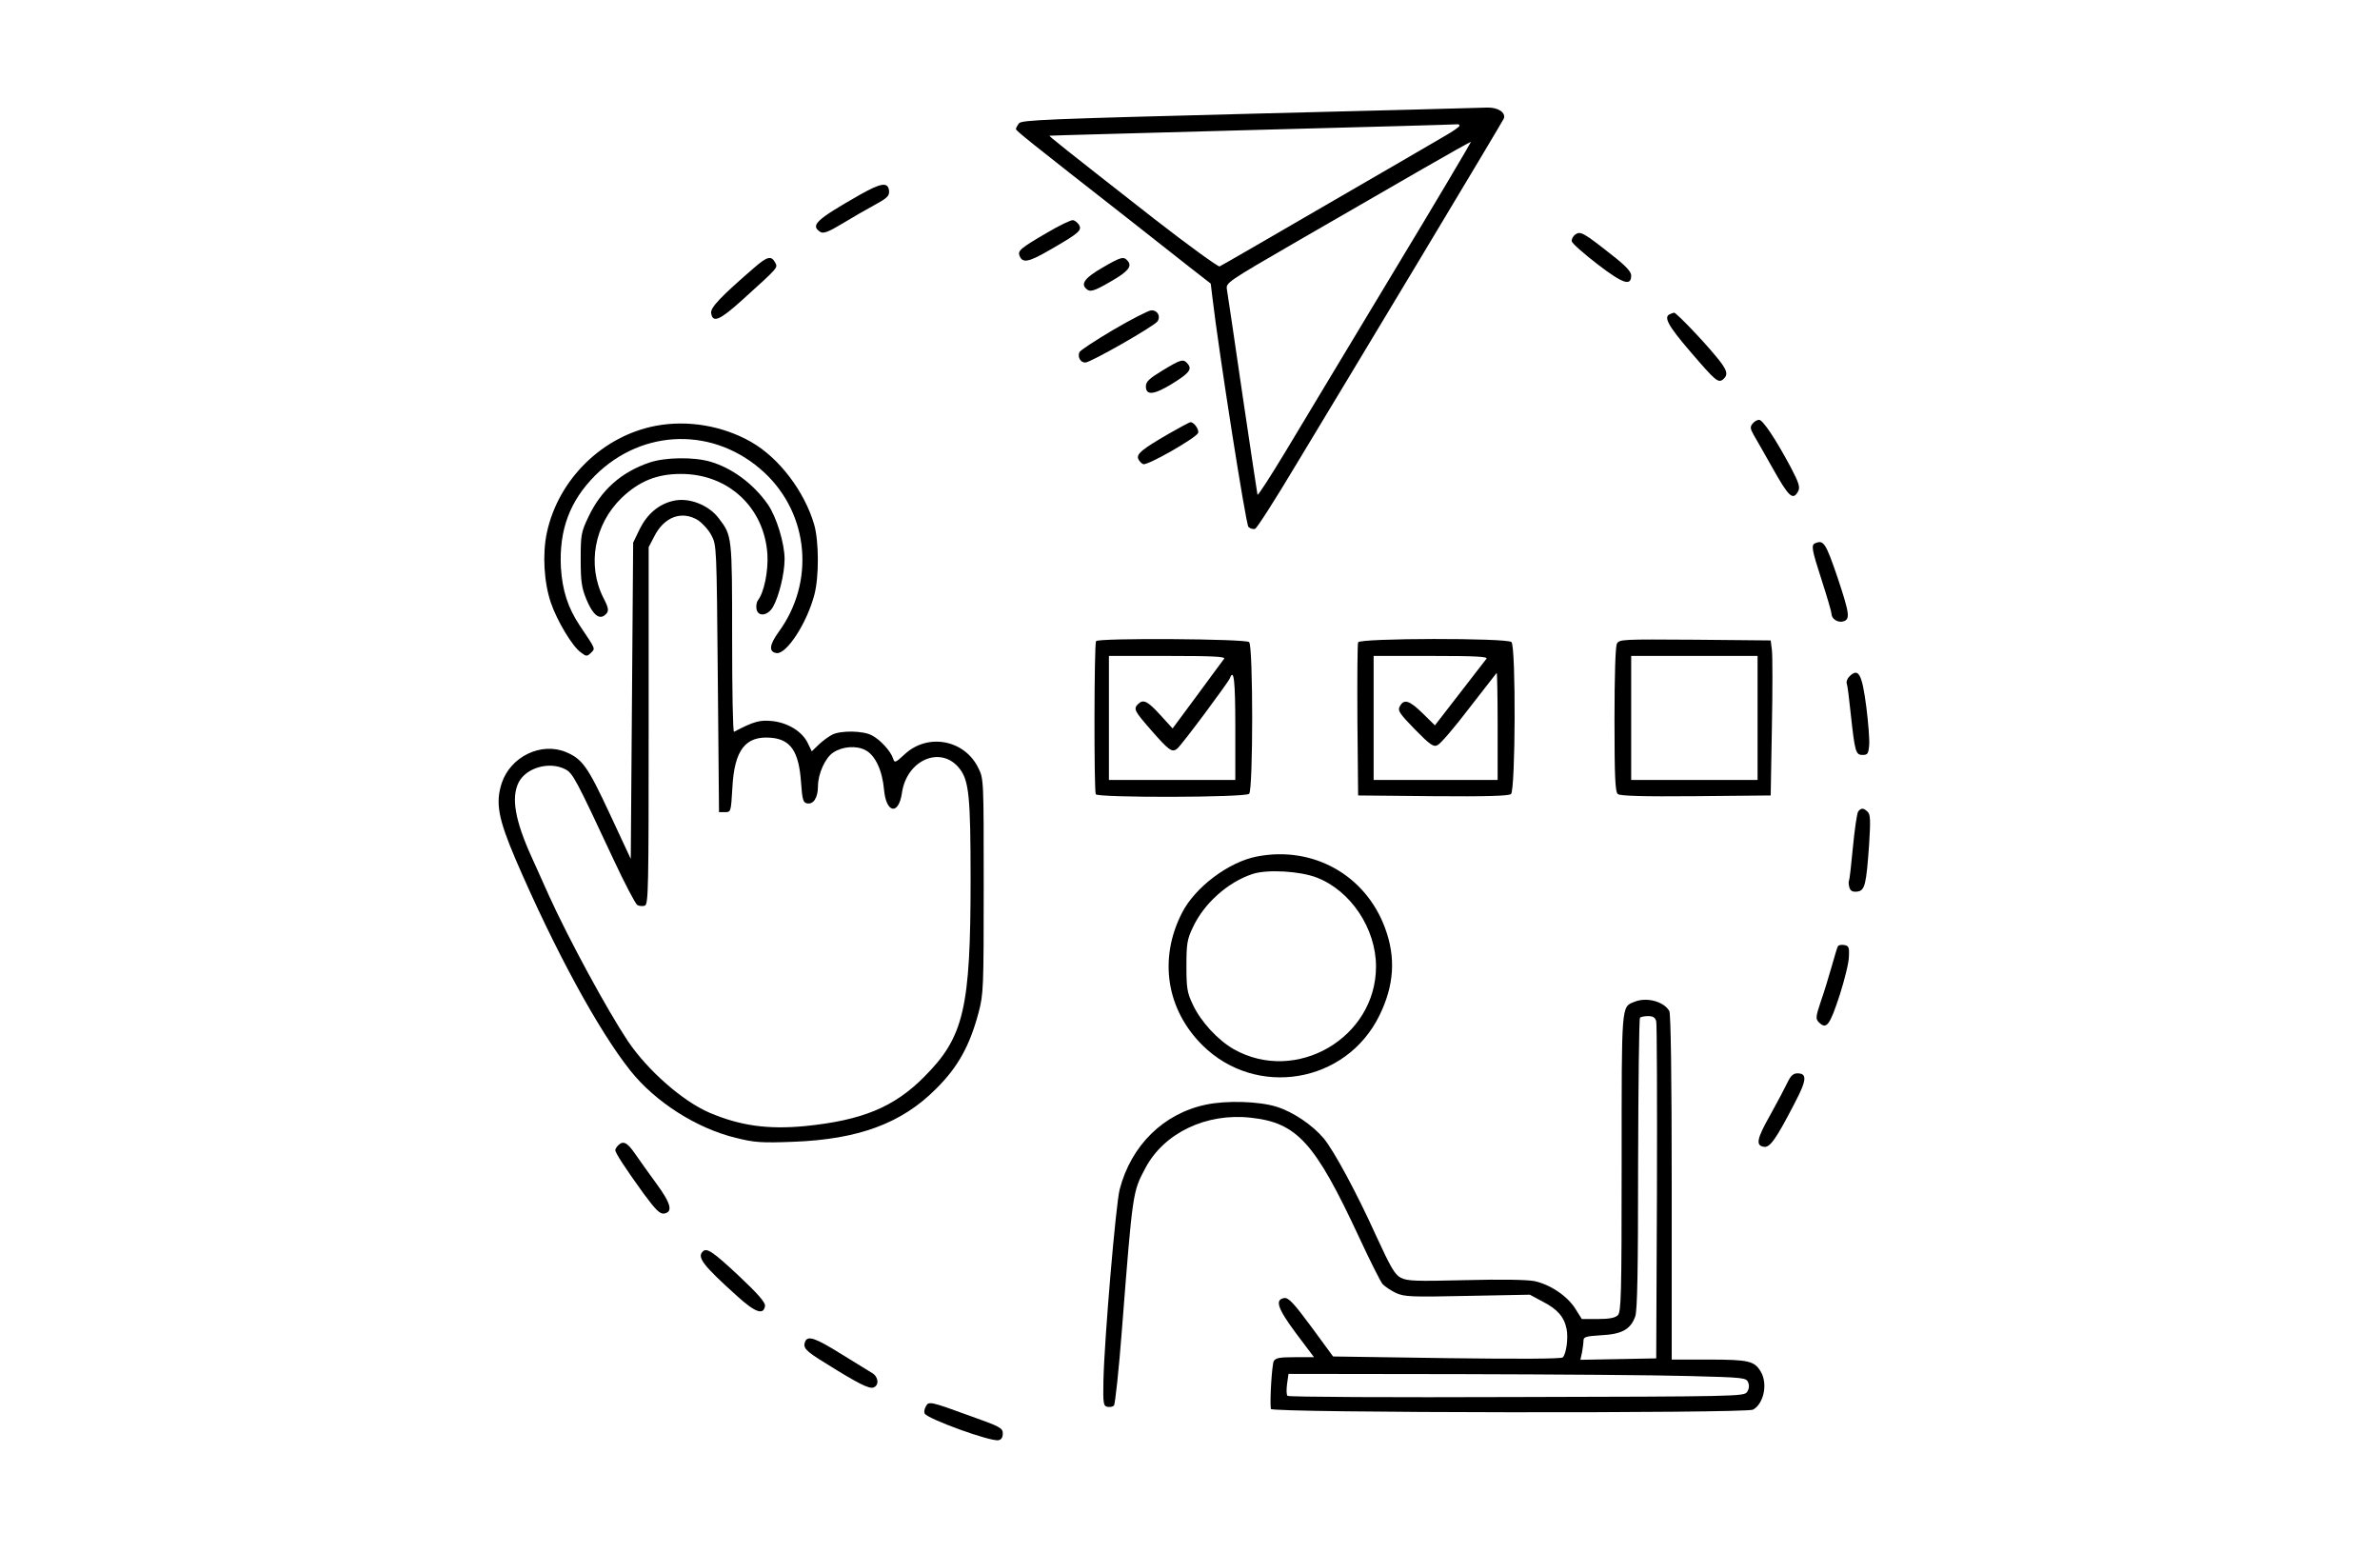 <?xml version="1.0" standalone="no"?>
<!DOCTYPE svg PUBLIC "-//W3C//DTD SVG 20010904//EN"
 "http://www.w3.org/TR/2001/REC-SVG-20010904/DTD/svg10.dtd">
<svg version="1.0" xmlns="http://www.w3.org/2000/svg"
 width="998pt" height="651pt" viewBox="0 0 998 651"
 preserveAspectRatio="xMidYMid meet">

<g transform="translate(0,651) scale(0.1,-0.1)"
fill="#000000" stroke="none">
<path d="M5240 6033 c-854 -22 -956 -26 -967 -40 -7 -9 -13 -20 -13 -24 0 -7
55 -51 478 -382 97 -77 213 -167 258 -203 l81 -63 7 -58 c28 -237 140 -950
151 -962 7 -7 20 -11 28 -8 8 3 84 122 169 264 86 142 316 524 512 850 196
326 359 599 362 606 9 25 -24 47 -69 46 -23 -1 -472 -13 -997 -26z m880 -50
c0 -5 -28 -24 -63 -44 -34 -20 -257 -150 -496 -288 -239 -139 -440 -255 -447
-258 -6 -2 -131 88 -276 201 -381 298 -441 346 -437 347 2 1 387 11 854 24
468 12 853 23 858 24 4 0 7 -2 7 -6z m-283 -624 c-183 -305 -385 -639 -447
-743 -63 -104 -115 -185 -117 -180 -1 5 -30 194 -63 419 -33 226 -62 424 -65
440 -5 30 -5 30 306 210 172 99 402 232 513 296 111 64 202 115 204 114 1 -1
-147 -252 -331 -556z"/>
<path d="M3605 5693 c-184 -105 -209 -128 -164 -156 12 -7 34 1 90 35 41 25
102 60 137 79 53 29 62 38 60 59 -4 38 -33 34 -123 -17z"/>
<path d="M4390 5534 c-110 -64 -123 -75 -115 -96 13 -33 38 -28 134 28 118 68
129 79 115 102 -6 9 -17 18 -25 19 -8 1 -57 -22 -109 -53z"/>
<path d="M6606 5527 c-10 -7 -17 -21 -15 -29 2 -9 51 -52 108 -96 107 -82 141
-93 141 -47 0 16 -22 40 -81 86 -119 94 -132 101 -153 86z"/>
<path d="M3163 5388 c-139 -120 -184 -167 -181 -190 6 -44 36 -31 130 54 156
141 150 135 138 158 -16 29 -33 25 -87 -22z"/>
<path d="M4623 5388 c-71 -41 -91 -66 -70 -87 17 -17 31 -14 105 29 73 42 90
63 71 86 -17 20 -27 18 -106 -28z"/>
<path d="M4668 5127 c-76 -45 -140 -87 -142 -94 -8 -21 5 -43 25 -43 22 0 290
153 303 173 14 22 -1 47 -26 46 -13 -1 -85 -38 -160 -82z"/>
<path d="M7003 5193 c-29 -11 -8 -49 84 -156 108 -126 118 -134 139 -117 23
20 17 40 -33 99 -55 67 -165 181 -173 180 -3 0 -11 -3 -17 -6z"/>
<path d="M4875 4957 c-56 -34 -70 -47 -70 -67 0 -38 32 -36 105 8 75 46 90 63
71 86 -19 23 -28 20 -106 -27z"/>
<path d="M7349 4734 c-11 -14 -10 -21 5 -48 10 -17 45 -78 77 -135 70 -125 87
-141 109 -101 9 17 4 35 -32 103 -64 119 -116 197 -132 197 -7 0 -20 -7 -27
-16z"/>
<path d="M2751 4725 c-224 -42 -410 -224 -458 -449 -19 -89 -12 -208 17 -293
26 -76 89 -181 124 -207 25 -19 27 -19 44 -3 19 19 21 13 -46 113 -51 76 -74
149 -80 245 -8 157 37 278 143 385 201 200 504 205 711 12 187 -175 212 -460
58 -669 -38 -53 -41 -82 -8 -87 42 -6 128 126 159 245 20 76 19 225 -1 294
-41 140 -148 280 -264 346 -119 68 -266 93 -399 68z"/>
<path d="M4900 4691 c-112 -65 -135 -84 -127 -105 4 -9 13 -19 21 -22 17 -7
222 110 230 131 5 14 -17 45 -32 45 -4 0 -45 -22 -92 -49z"/>
<path d="M2724 4571 c-119 -40 -204 -116 -257 -229 -30 -63 -32 -74 -32 -177
0 -93 4 -119 24 -168 26 -63 53 -86 77 -66 19 15 18 27 -6 73 -69 137 -38 307
76 418 73 70 148 101 248 101 199 1 351 -140 364 -337 4 -71 -14 -160 -40
-193 -5 -7 -8 -22 -6 -35 5 -35 47 -31 69 7 25 43 49 140 49 201 0 66 -34 177
-70 229 -60 86 -149 152 -240 179 -70 21 -191 19 -256 -3z"/>
<path d="M2822 4410 c-60 -14 -108 -55 -139 -117 l-28 -58 -5 -663 -5 -663
-89 191 c-92 197 -114 228 -183 257 -104 43 -232 -19 -269 -130 -27 -83 -15
-149 59 -322 163 -378 345 -713 479 -882 105 -133 281 -245 446 -284 75 -19
107 -21 237 -16 274 10 456 77 600 222 92 91 141 180 178 318 21 79 22 101 22
532 0 449 0 450 -23 496 -58 118 -211 146 -307 58 -40 -37 -44 -39 -50 -19
-10 31 -54 79 -89 97 -37 20 -131 21 -166 3 -14 -7 -39 -25 -56 -41 l-30 -29
-17 35 c-23 48 -83 85 -149 92 -52 5 -76 -1 -160 -45 -5 -2 -8 175 -8 392 0
429 0 430 -56 503 -43 57 -127 89 -192 73z m105 -81 c18 -12 44 -40 56 -63 22
-41 22 -46 27 -601 l5 -560 25 0 c25 0 25 1 31 101 8 160 55 220 162 211 83
-7 117 -58 126 -187 5 -73 9 -85 25 -88 27 -6 46 24 46 72 0 52 31 120 64 141
39 26 97 30 135 10 41 -21 71 -85 78 -166 9 -99 61 -108 75 -14 20 141 166
202 243 101 38 -50 45 -118 45 -461 0 -544 -28 -663 -195 -830 -126 -127 -260
-182 -498 -206 -156 -15 -273 1 -402 56 -112 48 -259 177 -342 300 -86 129
-247 425 -331 610 -27 61 -60 133 -72 160 -71 156 -87 252 -55 315 32 62 129
89 195 55 32 -16 44 -39 203 -379 46 -99 91 -184 99 -190 8 -5 23 -6 32 -3 15
6 16 71 16 755 l0 748 23 44 c41 83 116 111 184 69z"/>
<path d="M7613 4233 c-20 -7 -16 -26 27 -159 22 -68 40 -130 40 -137 0 -22 27
-39 50 -32 29 9 26 32 -25 185 -49 143 -58 157 -92 143z"/>
<path d="M4596 3822 c-8 -13 -9 -629 -1 -642 9 -15 627 -14 643 2 17 17 17
619 0 636 -14 14 -633 18 -642 4z m537 -74 c-6 -7 -56 -76 -113 -153 l-103
-139 -52 57 c-53 58 -71 67 -93 45 -20 -20 -15 -29 54 -108 76 -87 89 -96 110
-79 19 15 213 276 221 295 17 45 23 -9 23 -206 l0 -220 -265 0 -265 0 0 260 0
260 246 0 c196 0 244 -3 237 -12z"/>
<path d="M5695 3817 c-3 -7 -4 -154 -3 -327 l3 -315 314 -3 c223 -2 318 1 327
9 19 16 21 618 2 637 -18 18 -637 17 -643 -1z m538 -69 c-6 -7 -56 -73 -113
-146 l-103 -133 -51 50 c-56 55 -79 62 -96 30 -10 -18 -3 -29 63 -97 64 -65
78 -75 95 -66 12 5 71 74 132 154 62 80 114 147 116 149 2 2 4 -98 4 -222 l0
-227 -260 0 -260 0 0 260 0 260 241 0 c192 0 239 -3 232 -12z"/>
<path d="M6780 3811 c-6 -12 -10 -130 -10 -319 0 -241 3 -302 14 -311 9 -8
104 -11 327 -9 l314 3 5 285 c3 157 3 303 0 325 l-5 40 -317 3 c-306 2 -318 2
-328 -17z m590 -311 l0 -260 -265 0 -265 0 0 260 0 260 265 0 265 0 0 -260z"/>
<path d="M7755 3674 c-9 -9 -14 -23 -11 -30 3 -7 10 -62 16 -121 18 -165 21
-178 50 -178 22 0 25 5 28 42 2 23 -4 95 -12 159 -18 139 -33 166 -71 128z"/>
<path d="M7792 3108 c-5 -7 -15 -74 -22 -148 -7 -74 -14 -138 -17 -143 -2 -4
-1 -16 2 -28 5 -15 14 -19 33 -17 32 4 38 28 50 202 6 95 5 122 -6 132 -17 17
-27 18 -40 2z"/>
<path d="M5270 2919 c-119 -23 -260 -130 -314 -237 -98 -192 -65 -404 86 -554
225 -223 602 -161 742 124 62 126 70 243 24 367 -82 223 -303 346 -538 300z
m251 -88 c143 -55 249 -214 249 -373 0 -299 -335 -494 -596 -347 -67 38 -139
116 -172 187 -24 50 -27 69 -27 162 0 93 3 112 27 162 47 101 147 190 251 224
61 20 198 12 268 -15z"/>
<path d="M7707 2543 c-3 -4 -14 -42 -26 -84 -12 -42 -32 -109 -46 -148 -21
-63 -22 -72 -9 -86 33 -33 46 -16 89 115 20 63 38 135 38 160 2 39 -1 45 -20
48 -11 2 -23 0 -26 -5z"/>
<path d="M6854 2310 c-56 -22 -54 -2 -54 -677 0 -552 -2 -623 -16 -637 -11
-11 -35 -16 -83 -16 l-68 0 -27 43 c-34 54 -106 102 -172 116 -32 6 -139 8
-290 4 -206 -5 -243 -4 -270 10 -25 13 -42 42 -104 177 -81 179 -176 355 -219
407 -47 56 -128 111 -198 133 -74 23 -209 27 -295 9 -179 -37 -315 -171 -363
-356 -16 -62 -64 -624 -68 -801 -2 -97 0 -107 17 -110 10 -2 22 0 27 5 5 5 21
151 34 324 45 578 45 572 98 672 78 147 255 232 442 211 194 -21 269 -104 453
-499 46 -99 91 -189 100 -199 10 -10 35 -27 56 -37 36 -16 65 -17 300 -12
l261 5 54 -29 c61 -31 90 -64 100 -114 8 -38 -1 -105 -16 -120 -6 -6 -185 -7
-486 -3 l-477 7 -91 124 c-73 99 -96 123 -113 121 -41 -6 -30 -42 48 -147 l76
-101 -80 0 c-65 0 -81 -3 -89 -17 -7 -15 -17 -160 -12 -200 1 -17 1991 -19
2022 -3 45 25 63 109 32 160 -26 44 -51 50 -218 50 l-155 0 0 721 c0 475 -4
727 -10 740 -22 40 -95 60 -146 39z m91 -82 c3 -13 4 -336 3 -718 l-3 -695
-159 -3 -159 -3 7 32 c3 17 6 39 6 49 0 15 11 18 74 22 87 4 124 25 143 79 9
25 12 197 12 640 1 333 4 609 8 612 3 4 19 7 34 7 21 0 30 -6 34 -22z m139
-1487 c233 -6 239 -7 247 -28 5 -13 3 -28 -6 -40 -13 -17 -53 -18 -966 -20
-524 -2 -956 0 -960 5 -5 4 -5 26 -2 50 l6 42 721 -1 c396 -1 828 -4 960 -8z"/>
<path d="M7496 1973 c-10 -21 -42 -82 -72 -136 -58 -102 -63 -130 -27 -135 25
-4 51 33 129 184 50 95 53 124 11 124 -17 0 -28 -10 -41 -37z"/>
<path d="M2592 1708 c-7 -7 -12 -16 -12 -20 0 -11 42 -76 118 -181 51 -69 69
-87 86 -85 39 6 30 42 -31 125 -32 44 -73 101 -90 126 -33 48 -50 56 -71 35z"/>
<path d="M2947 1263 c-25 -24 1 -58 143 -186 77 -70 112 -82 118 -42 2 14 -29
50 -112 128 -107 100 -133 117 -149 100z"/>
<path d="M3376 885 c-10 -26 2 -39 87 -91 134 -84 182 -108 200 -101 24 9 21
44 -5 60 -13 8 -71 44 -130 80 -109 68 -141 79 -152 52z"/>
<path d="M3882 613 c-6 -11 -8 -24 -4 -30 15 -23 276 -118 309 -111 12 2 18
12 18 28 0 23 -11 29 -135 73 -172 63 -176 63 -188 40z"/>
</g>
</svg>
